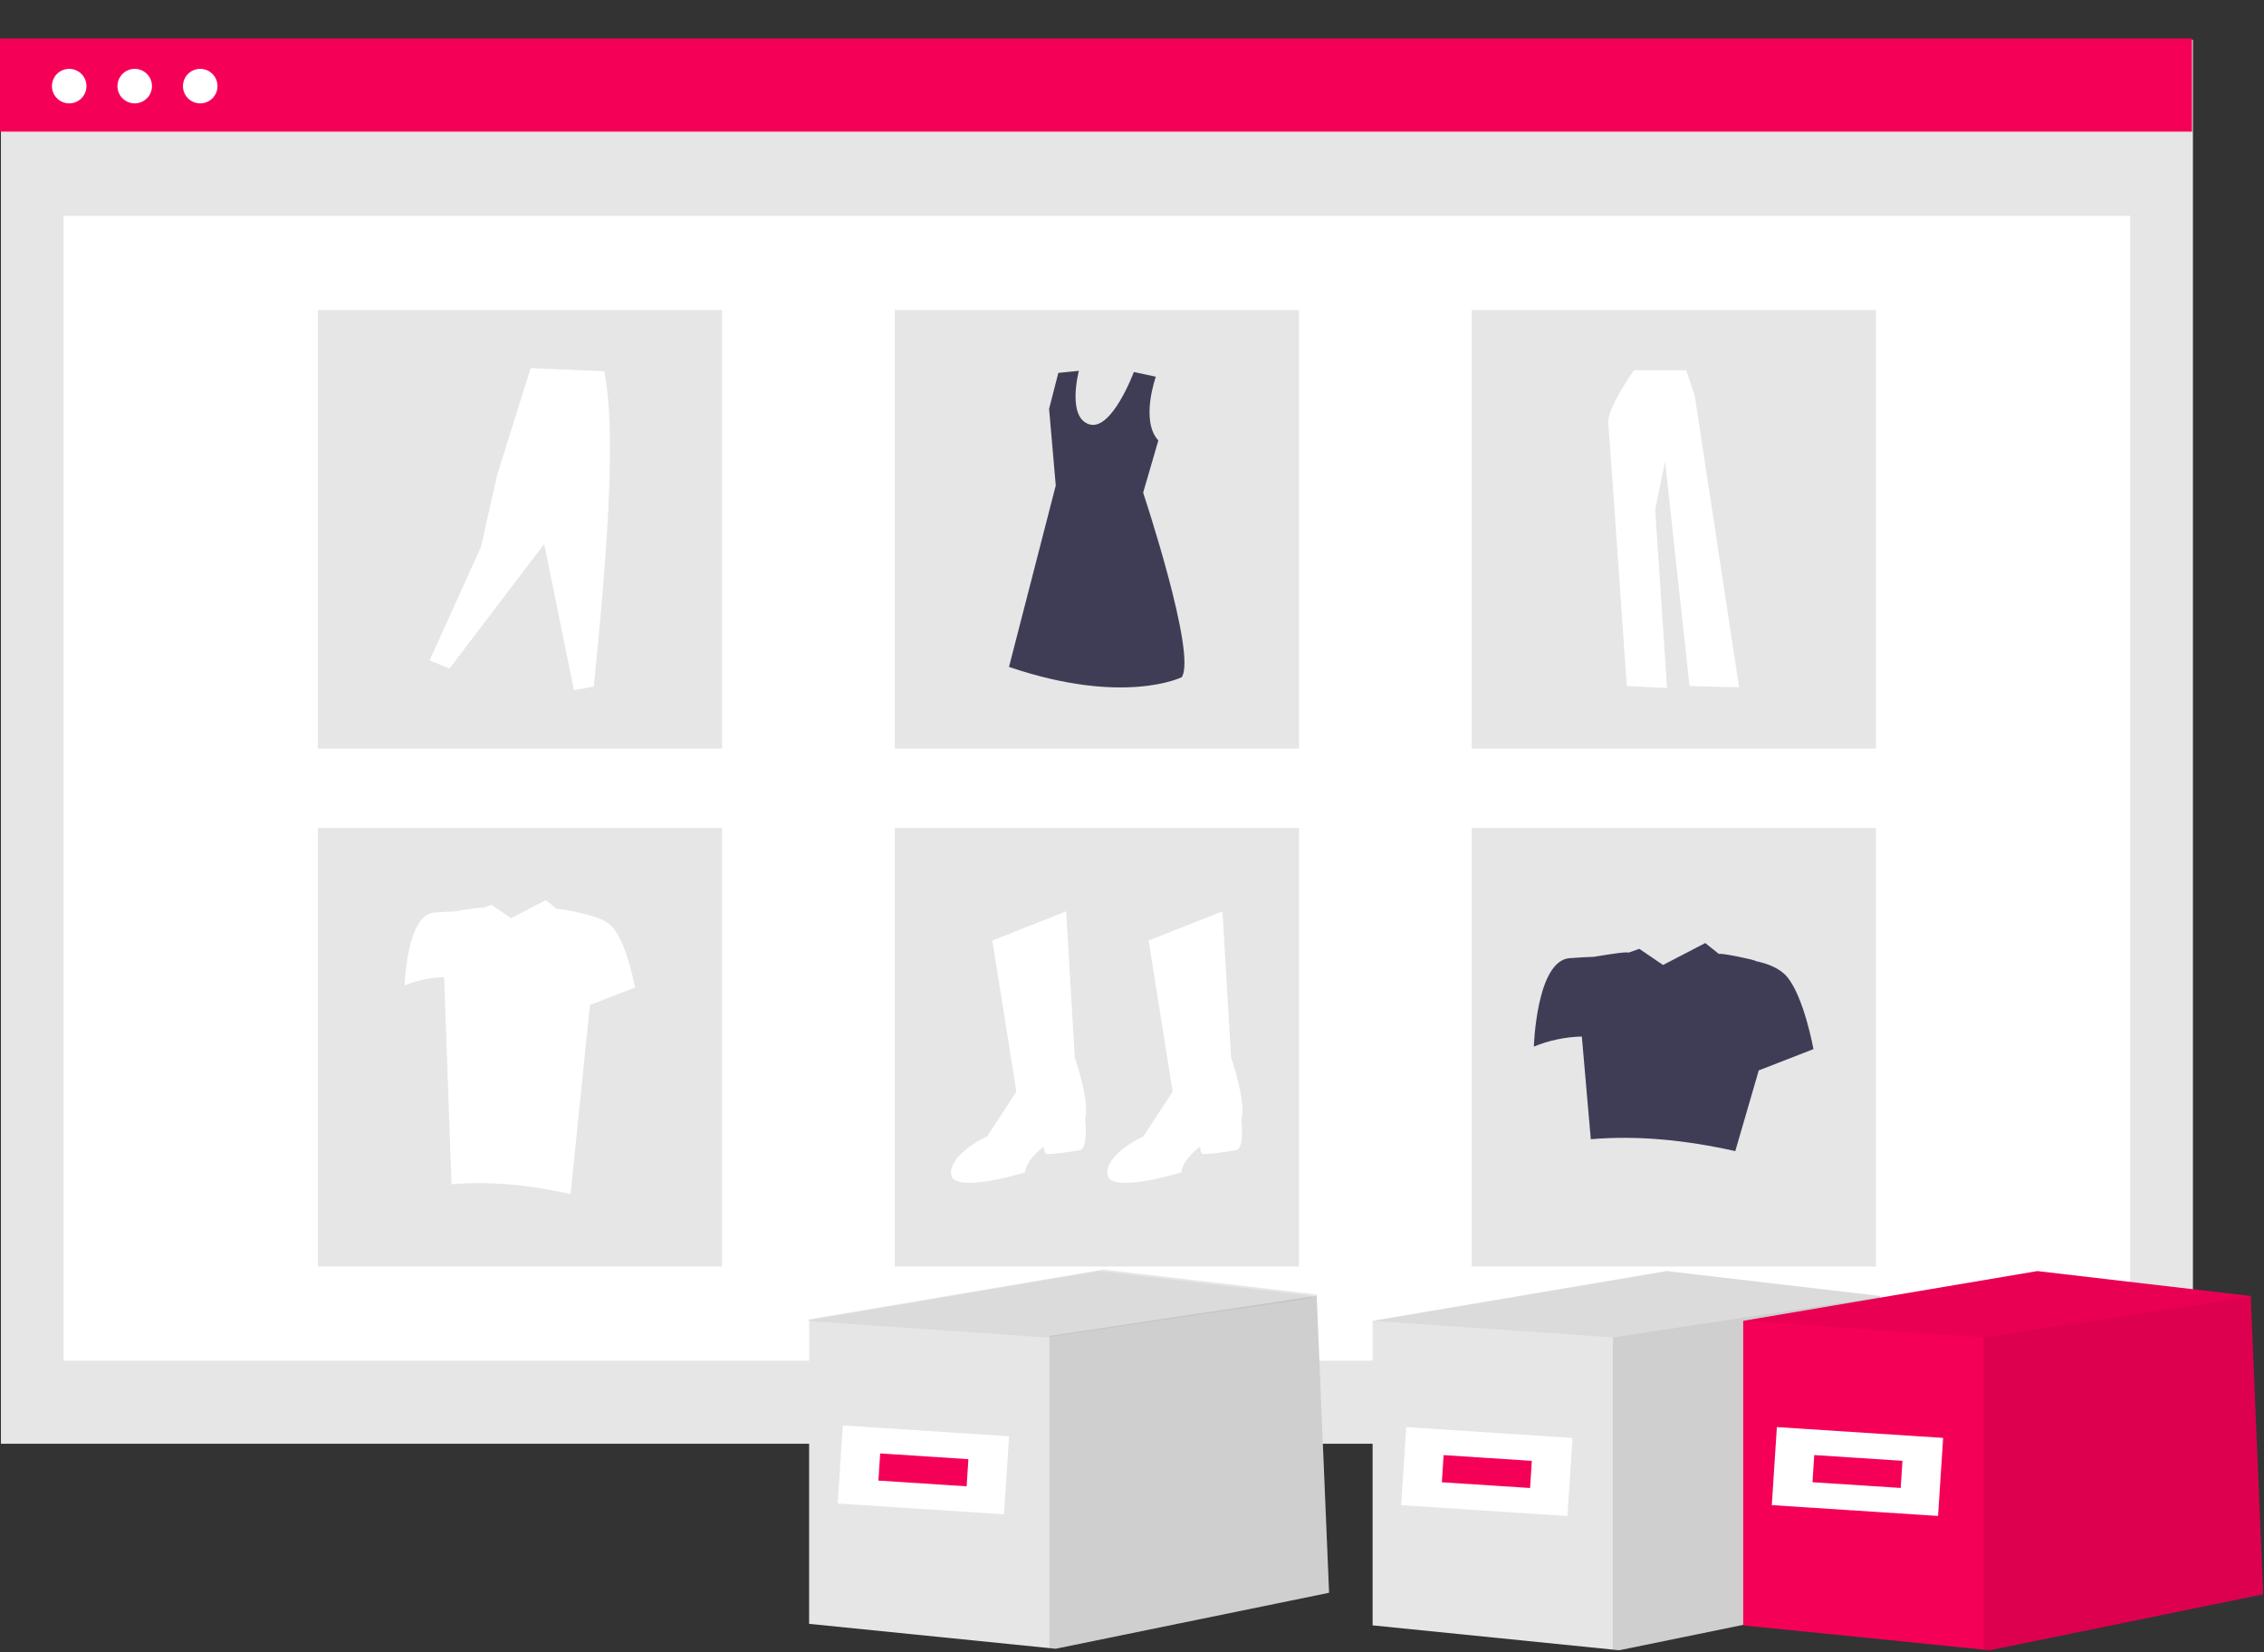 <?xml version="1.0" encoding="UTF-8" standalone="no"?>
<!DOCTYPE svg PUBLIC "-//W3C//DTD SVG 1.1//EN" "http://www.w3.org/Graphics/SVG/1.1/DTD/svg11.dtd">
<svg width="100%" height="100%" viewBox="0 0 877 640" version="1.1" xmlns="http://www.w3.org/2000/svg" xmlns:xlink="http://www.w3.org/1999/xlink" xml:space="preserve" xmlns:serif="http://www.serif.com/" style="fill-rule:evenodd;clip-rule:evenodd;stroke-linejoin:round;stroke-miterlimit:2;">
    <rect x="0" y="0" width="877" height="640" fill="#333333" stroke="none"/>
    <g transform="matrix(1.317,0,0,1.317,0,14.912)">
        <rect x="0.275" y="0.366" width="644.725" height="412.91" style="fill:rgb(230,230,230);"/>
    </g>
    <g transform="matrix(1.317,0,0,1.317,0,14.912)">
        <rect x="18.711" y="52.155" width="607.853" height="336.693" style="fill:white;"/>
    </g>
    <g transform="matrix(1.317,0,0,1.317,0,14.912)">
        <rect x="0" y="0" width="644.725" height="27.39" style="fill:rgb(245,0,87);"/>
    </g>
    <g transform="matrix(1.317,0,0,1.317,0,14.912)">
        <circle cx="20.354" cy="14.003" r="5.077" style="fill:white;"/>
    </g>
    <g transform="matrix(1.317,0,0,1.317,0,14.912)">
        <circle cx="39.624" cy="14.003" r="5.077" style="fill:white;"/>
    </g>
    <g transform="matrix(1.317,0,0,1.317,0,14.912)">
        <circle cx="58.893" cy="14.003" r="5.077" style="fill:white;"/>
    </g>
    <g transform="matrix(1.317,0,0,1.317,0,14.912)">
        <rect x="93.501" y="79.848" width="118.887" height="128.982" style="fill:rgb(230,230,230);"/>
    </g>
    <g transform="matrix(1.317,0,0,1.317,0,14.912)">
        <rect x="263.193" y="79.848" width="118.887" height="128.982" style="fill:rgb(230,230,230);"/>
    </g>
    <g transform="matrix(1.317,0,0,1.317,0,14.912)">
        <rect x="432.885" y="79.848" width="118.887" height="128.982" style="fill:rgb(230,230,230);"/>
    </g>
    <g transform="matrix(1.317,0,0,1.317,0,14.912)">
        <rect x="93.501" y="232.176" width="118.887" height="128.982" style="fill:rgb(230,230,230);"/>
    </g>
    <g transform="matrix(1.317,0,0,1.317,0,14.912)">
        <rect x="263.193" y="232.176" width="118.887" height="128.982" style="fill:rgb(230,230,230);"/>
    </g>
    <g transform="matrix(1.317,0,0,1.317,0,14.912)">
        <rect x="432.885" y="232.176" width="118.887" height="128.982" style="fill:rgb(230,230,230);"/>
    </g>
    <g transform="matrix(1.317,0,0,1.317,-212.771,-156.704)">
        <path d="M453.428,395.588L475.15,387L477.675,429.939C477.675,429.939 482.222,443.073 480.706,448.125C480.706,448.125 481.717,456.713 479.191,457.218C476.665,457.723 469.593,458.733 469.088,458.228C468.583,457.723 468.583,456.207 468.583,456.207C468.583,456.207 463.531,459.744 463.026,463.785C463.026,463.785 441.809,470.352 441.304,464.29C440.799,458.228 451.912,453.176 451.912,453.176L460.5,440.042L453.428,395.588Z" style="fill:white;fill-rule:nonzero;"/>
    </g>
    <g transform="matrix(1.317,0,0,1.317,-212.771,-156.704)">
        <path d="M499.397,395.588L521.119,387L523.645,429.939C523.645,429.939 528.192,443.073 526.676,448.125C526.676,448.125 527.687,456.713 525.161,457.218C522.635,457.723 515.563,458.733 515.057,458.228C514.552,457.723 514.552,456.207 514.552,456.207C514.552,456.207 509.501,459.744 508.996,463.785C508.996,463.785 487.779,470.352 487.274,464.29C486.768,458.228 497.882,453.176 497.882,453.176L506.47,440.042L499.397,395.588Z" style="fill:white;fill-rule:nonzero;"/>
    </g>
    <g transform="matrix(1.317,0,0,1.317,-212.771,-156.704)">
        <path d="M501.522,229.773C501.522,229.773 496.897,242.696 502.256,248.525L497.789,263.877C497.789,263.877 513.662,311.499 509.127,318.151C509.127,318.151 492.195,326.617 458.331,315.127L472.088,261.761L470.123,239.235L472.844,228.652L478.891,228.047C478.891,228.047 475.263,241.654 481.915,243.77C488.567,245.887 495.056,228.387 495.056,228.387L501.522,229.773Z" style="fill:rgb(63,61,86);fill-rule:nonzero;"/>
    </g>
    <g transform="matrix(1.317,0,0,1.317,-212.771,-156.704)">
        <path d="M287.921,313.204L293.758,315.592L321.616,278.979L330.371,321.959L336.208,320.898C339.952,283.843 343.005,246.048 339.259,228.172L317.636,227.244L307.82,258.55L303.044,279.775L287.921,313.204Z" style="fill:white;fill-rule:nonzero;"/>
    </g>
    <g transform="matrix(1.317,0,0,1.317,-212.771,-156.704)">
        <path d="M642.178,227.875C642.178,227.875 634.212,238.95 634.601,243.418C634.989,247.887 640.041,320.745 640.041,320.745L651.892,321.328L648.395,268.87L651.31,254.687L658.498,320.745L673.07,321.133L660.052,235.453L657.527,227.875L642.178,227.875Z" style="fill:white;fill-rule:nonzero;"/>
    </g>
    <g transform="matrix(1.317,0,0,1.317,-212.771,-156.704)">
        <path d="M687.2,406.281C685.085,403.743 681.449,402.37 677.958,401.629C678.062,401.311 667.339,399.097 667.16,399.553L663.119,396.334L650.704,402.781L643.726,398.031L640.485,399.182C640.617,398.61 630.424,400.375 630.424,400.375C628.477,400.445 625.99,400.567 623.206,400.781C613.457,401.531 612.707,426.779 612.707,426.779C617.193,424.944 621.976,423.942 626.821,423.824L629.456,454.026C643.008,452.863 657.222,454.216 671.951,457.526L678.86,433.785L694.949,427.529C694.949,427.529 692.2,412.28 687.2,406.281Z" style="fill:rgb(63,61,86);fill-rule:nonzero;"/>
    </g>
    <g transform="matrix(1.317,0,0,1.317,-212.771,-156.704)">
        <path d="M341.941,391.901C340.198,389.81 337.203,388.679 334.326,388.068C334.412,387.807 325.577,385.982 325.429,386.358L322.099,383.706L311.869,389.018L306.12,385.104L303.45,386.052C303.559,385.581 295.16,387.036 295.16,387.036C293.556,387.093 291.506,387.194 289.213,387.37C281.18,387.988 280.562,408.791 280.562,408.791C284.258,407.279 288.199,406.454 292.191,406.356L294.362,467.27C305.529,466.312 317.241,467.427 329.377,470.154L335.069,414.564L348.326,409.409C348.326,409.409 346.06,396.845 341.941,391.901Z" style="fill:white;fill-rule:nonzero;"/>
    </g>
    <g transform="matrix(1.317,0,0,1.317,-74.21,-189.316)">
        <path d="M613,612.618L532.578,629.079L530.745,628.892L460.071,621.759L460.071,532.196L546.587,517.569L609.346,524.888L609.369,525.285L609.369,525.472L613,612.618Z" style="fill:rgb(230,230,230);fill-rule:nonzero;"/>
        <path d="M613,612.618L532.578,629.079L530.745,628.892L530.745,537.076L609.369,525.285L613,612.618Z" style="fill-opacity:0.1;fill-rule:nonzero;"/>
        <path d="M609.369,525.472L609.346,525.495L530.745,537.076L460.071,532.196L546.587,517.569L609.346,524.888L609.369,525.285L609.369,525.472Z" style="fill-opacity:0.05;fill-rule:nonzero;"/>
        <g transform="matrix(0.998,0.065,-0.065,0.998,-114.079,-171.42)">
            <rect x="630.5" y="695.287" width="49" height="23" style="fill:white;"/>
        </g>
        <g transform="matrix(0.998,0.065,-0.065,0.998,-114.079,-171.42)">
            <rect x="642" y="702.787" width="26" height="8" style="fill:rgb(245,0,87);"/>
        </g>
        <path d="M722,612.618L641.578,629.079L639.745,628.892L569.071,621.759L569.071,532.196L655.587,517.569L718.346,524.888L718.369,525.285L718.369,525.472L722,612.618Z" style="fill:rgb(245,0,87);fill-rule:nonzero;"/>
        <path d="M722,612.618L641.578,629.079L639.745,628.892L639.745,537.076L718.369,525.285L722,612.618Z" style="fill-opacity:0.1;fill-rule:nonzero;"/>
        <path d="M718.369,525.472L718.346,525.495L639.745,537.076L569.071,532.196L655.587,517.569L718.346,524.888L718.369,525.285L718.369,525.472Z" style="fill-opacity:0.05;fill-rule:nonzero;"/>
        <g transform="matrix(0.998,0.065,-0.065,0.998,-113.847,-178.519)">
            <rect x="739.5" y="695.287" width="49" height="23" style="fill:white;"/>
        </g>
        <g transform="matrix(0.998,0.065,-0.065,0.998,-113.847,-178.519)">
            <rect x="751" y="702.787" width="26" height="8" style="fill:rgb(245,0,87);"/>
        </g>
        <g>
            <g transform="matrix(1,0,0,1,-429.738,128.555)">
                <path d="M877,483.618L796.578,500.079L794.745,499.892L724.071,492.759L724.071,403.196L810.587,388.569L873.346,395.888L873.369,396.285L873.369,396.472L877,483.618Z" style="fill:rgb(230,230,230);fill-rule:nonzero;"/>
            </g>
            <g transform="matrix(1,0,0,1,-429.738,128.555)">
                <path d="M877,483.618L796.578,500.079L794.745,499.892L794.745,408.076L873.369,396.285L877,483.618Z" style="fill-opacity:0.1;fill-rule:nonzero;"/>
            </g>
            <g transform="matrix(1,0,0,1,-431,129)">
                <path d="M873.369,396.472L873.346,396.495L794.745,408.076L724.071,403.196L810.587,388.569L873.346,395.888L873.369,396.285L873.369,396.472Z" style="fill-opacity:0.05;fill-rule:nonzero;"/>
            </g>
            <g transform="matrix(0.998,0.065,-0.065,0.998,-551.657,-60.333)">
                <rect x="894.5" y="566.287" width="49" height="23" style="fill:white;"/>
            </g>
            <g transform="matrix(0.998,0.065,-0.065,0.998,-551.657,-60.333)">
                <rect x="906" y="573.787" width="26" height="8" style="fill:rgb(245,0,87);"/>
            </g>
        </g>
    </g>
</svg>
